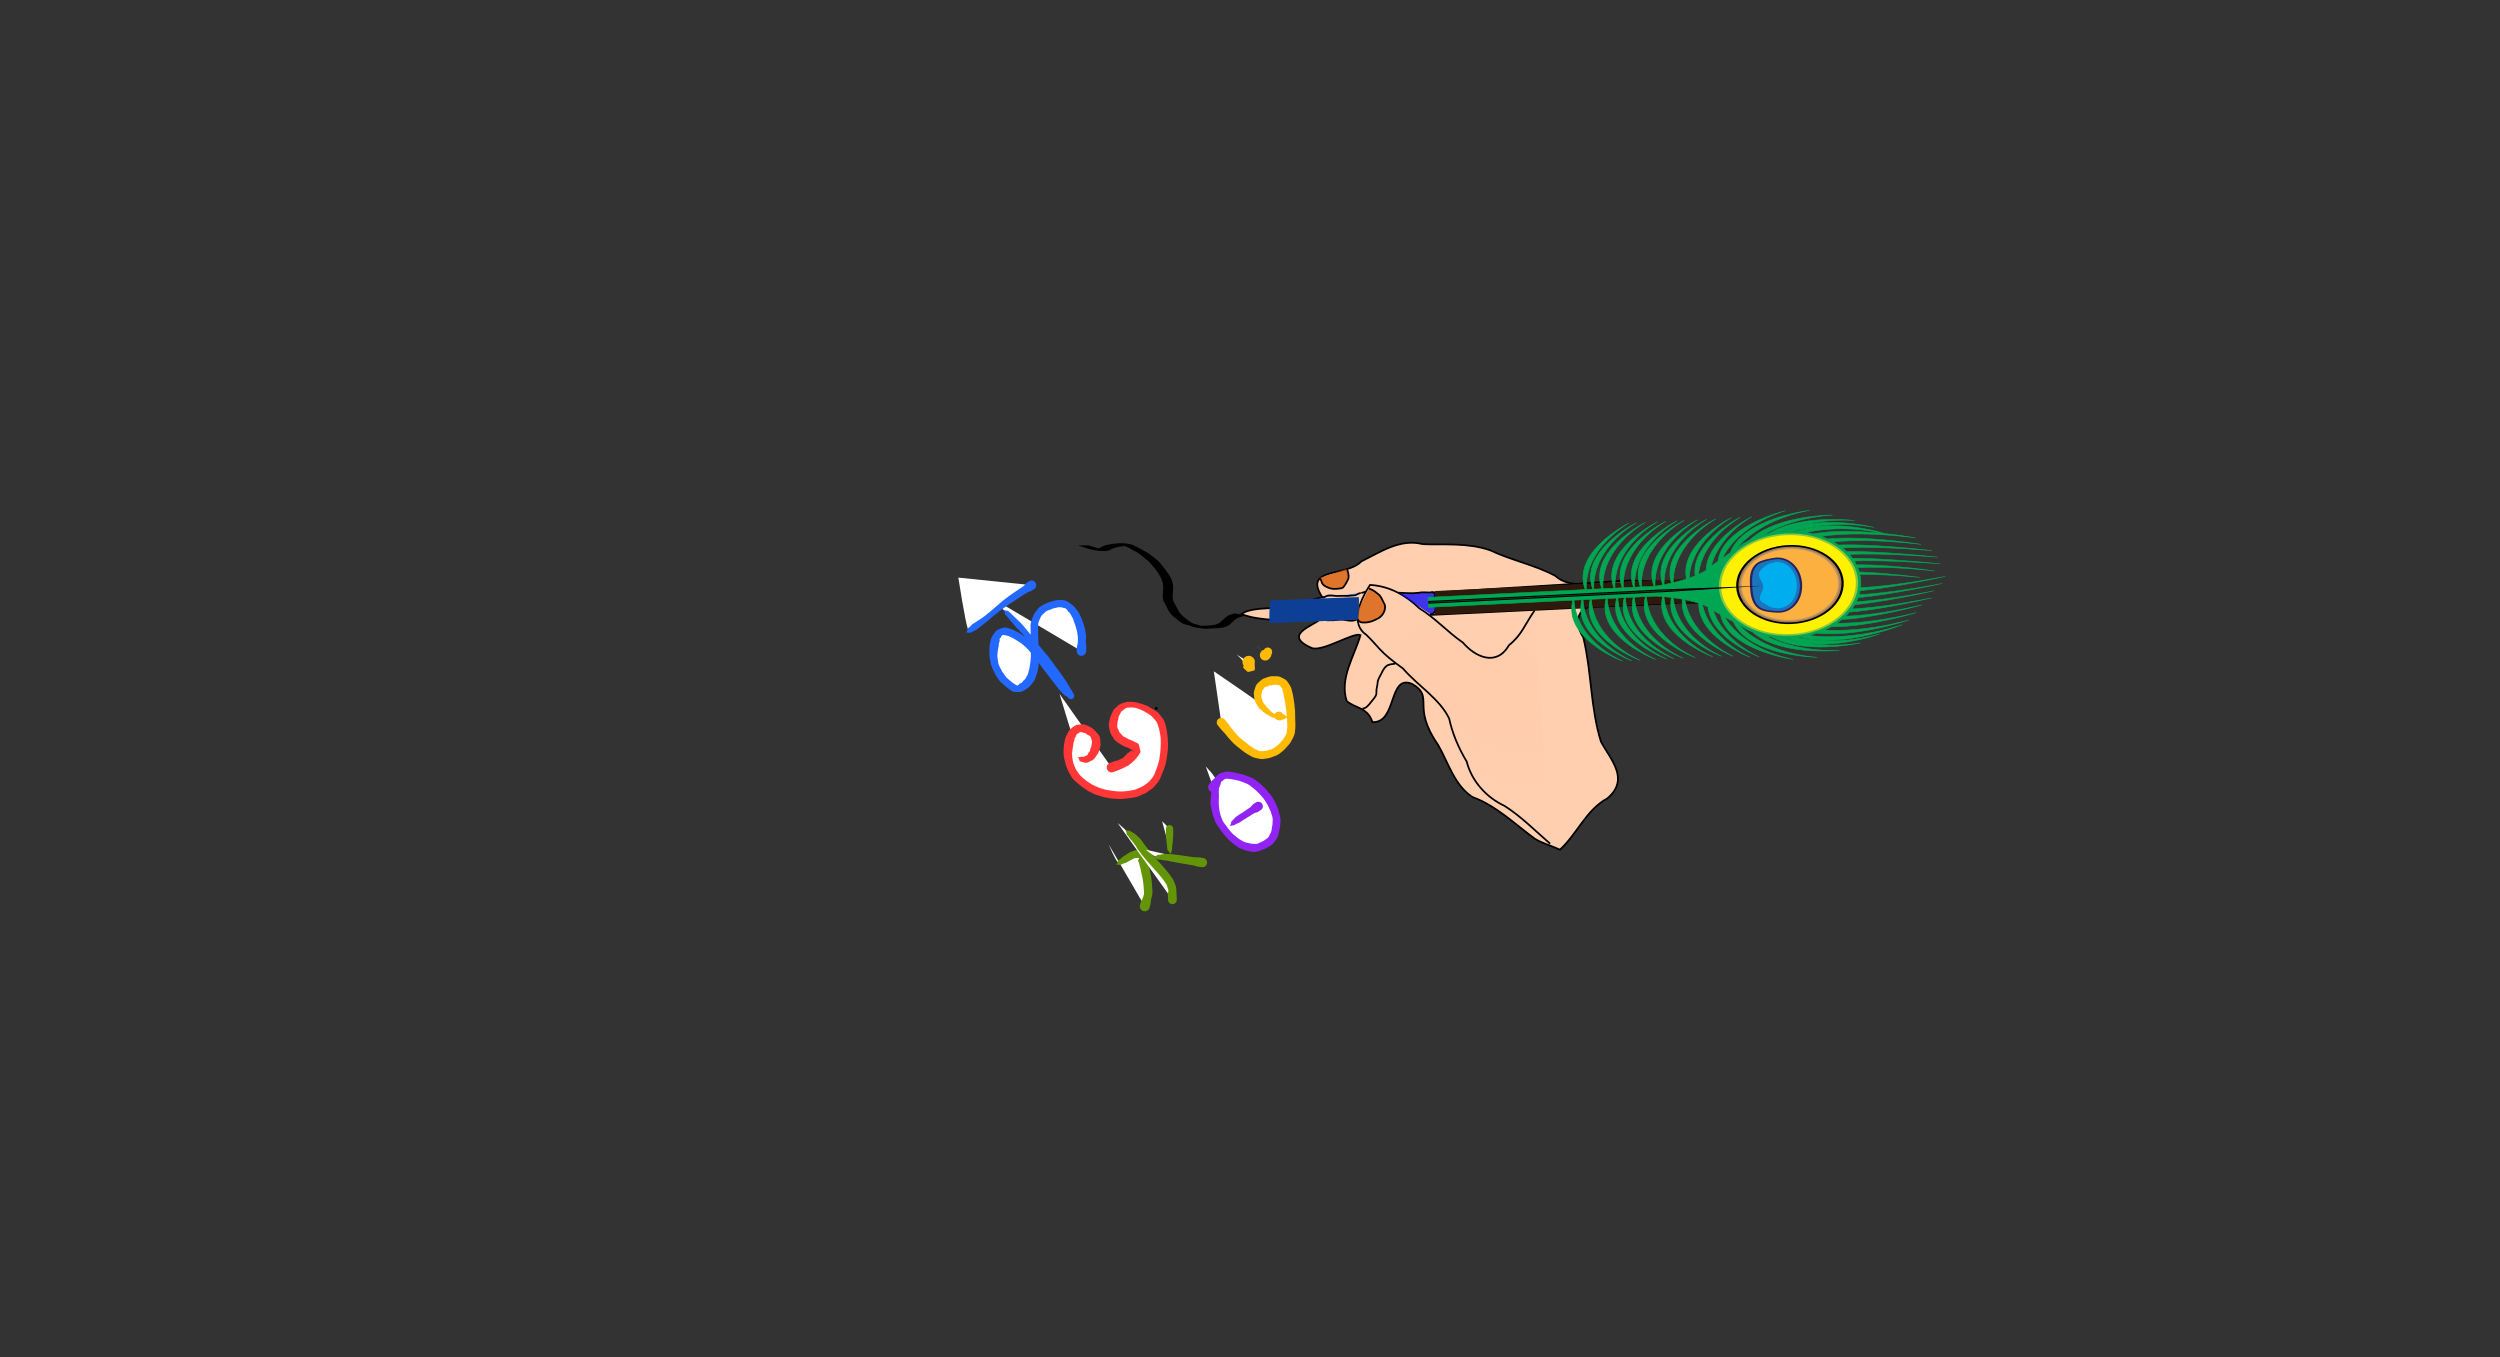 <?xml version="1.0" encoding="utf-8"?>
<!-- Generator: SketchAPI 2021.4.25.11 <https://api.sketch.io/> -->
<svg version="1.1" xmlns="http://www.w3.org/2000/svg" xmlns:xlink="http://www.w3.org/1999/xlink" xmlns:sketchjs="https://sketch.io/dtd/" sketchjs:metadata="eyJuYW1lIjoiRHJhd2luZyIsInN1cmZhY2UiOnsibWV0aG9kIjoiZmlsbCIsImJsZW5kIjoibm9ybWFsIiwiZW5hYmxlZCI6dHJ1ZSwib3BhY2l0eSI6MSwidHlwZSI6InBhdHRlcm4iLCJwYXR0ZXJuIjp7InR5cGUiOiJwYXR0ZXJuIiwicmVmbGVjdCI6Im5vLXJlZmxlY3QiLCJyZXBlYXQiOiJyZXBlYXQiLCJzbW9vdGhpbmciOmZhbHNlLCJzcmMiOiJ0cmFuc3BhcmVudExpZ2h0Iiwic3giOjEsInN5IjoxLCJ4MCI6MC41LCJ4MSI6MSwieTAiOjAuNSwieTEiOjF9fSwiY2xpcFBhdGgiOnsiZW5hYmxlZCI6dHJ1ZSwic3R5bGUiOnsic3Ryb2tlU3R5bGUiOiJibGFjayIsImxpbmVXaWR0aCI6MX19LCJkZXNjcmlwdGlvbiI6Ik1hZGUgd2l0aCBTa2V0Y2hwYWQiLCJtZXRhZGF0YSI6e30sImV4cG9ydERQSSI6NzIsImV4cG9ydEZvcm1hdCI6InN2ZyIsImV4cG9ydFF1YWxpdHkiOjAuOTUsInVuaXRzIjoicHgiLCJ3aWR0aCI6MTY4MCwiaGVpZ2h0Ijo5MTIsInBhZ2VzIjpbeyJ3aWR0aCI6MTY4MCwiaGVpZ2h0Ijo5MTJ9XSwidXVpZCI6ImU2Y2JmZTBlLTNkOWEtNGU1NS05OGE4LTY3MjRlMDY3ZWEwOCJ9" width="1680" height="912" viewBox="0 0 1680 912" sketchjs:version="2021.4.25.11">
<rect x="0" y="0" width="1680" height="912" fill="#333333" stroke="none"/>
<defs>
	<radialGradient cx="328.35" cy="329.9" r="88.096" id="a" gradientUnits="userSpaceOnUse" gradientTransform="matrix(1.71,0,0,1.003,-66.27,46.738)" fx="328.35" fy="329.9">
		<stop offset="0" style="stop-color:#fca;"/>
		<stop offset="1" style="stop-color:rgba(255, 204, 170, 0);stop-opacity:0;"/>
	</radialGradient>
</defs>
<g sketchjs:tool="clipart" style="mix-blend-mode: source-over;" transform="matrix(0.531,0.419,-0.413,0.524,900.354,143.48)">
	<g transform="matrix(1,0,0,1,-93.42,-97.466)" sketchjs:uid="1">
		<path d="M656.45 463.1c3.7-23.47-4.13-47.7 5.48-70.3 5.7-29.64-22.03-32.52-40.02-40.7-28.87-19.97-50.28-49.57-77.78-71.33-20.31-7.34-25.36-25.55-1.12-39.17 14.7-15.1 31.09-25.1 44.93-40.87 17.91-13.82 37.33-27.94 51.46-46.69 12.69-17.8 37.45-23.38 44.77-45.72-2.23-24.844-31.14 3.43-39.36 12.94-14.76 17.15-32.55 30.19-50.42 43.22-16.52 22.51-41.9 34.07-61.14 53.52-15.62 11.79-27.86 32.99-49.06 31.56-22.45 4.07-43.52 15.08-66.11 20.31-22.53 7.77-39.89 25.1-56.69 37.33-21.01 9.38-28.07 32.38-37.21 51.92-2.24 22.22-42.13 40.63-8.89 52.52 7.58-4.34-8.13 6-6.34 12.58-9.86 19.12-40.93 34.97-46.04 51.12 11.61-2.35 31.95-16.71 46.1-28.93 7.06-7.3.79-16.66 14.19-18.05 17.4-5.68-24.85 41.16 15.86 30.08 10.93-4.25 22.46-38.66 29.74-40.64 8.3 20.94 10.26 47.96 29.98 60.9 12.17.07 19.72-8.12 32.92.54 19.99-14.58-17.57-48.14 7.43-54.93 26.06-3.97 12.33 18.05 57.75 31.97 19.05 7.7 37.47 21.72 58.86 19.82 23.97-8.02 49.86-5.05 74.71-5.96 8.9-1.23 17.28-4.95 26-7.04z" sketchjs:uid="2" style="fill: #ffcfaf; stroke: #000; fill-rule: evenodd; stroke-width: 1.777;"/>
		<path d="M415.54 474.73c2.84-2.21 2.7-6.56 2.7-11.63 0-4.33.54-7.4-2.02-10.17-1.92-2.07-2.91-5.4-4.71-8-2.13-3.06-1.95-6.21-2.7-9.44-.82-3.55-1.38-6.38-.67-9.45.62-2.66 3.54-5.27 4.71-6.54.36-.38.45-.97.67-1.45" sketchjs:uid="3" style="fill: none; stroke: #000; stroke-width: 1.777;"/>
		<path d="M645.01 464.55c-19.3-.91-39.39-3.49-58.88-1.45-19.16 4.67-40.94.86-56.72-11.49-15-5.7-28.86-13.61-40.11-23.05-19.56-9.71-43.87-6.28-66.93-10.75-28.73 1.52-32.91-2.23-49.18-3.75-18.2 1.54-26-20.48-27.76-41.78 15.77-11.21 34.37-14.21 52.9-12.27 18.1-2.25 36.94 1.18 54.9-.09 17.99 3.67 41.38-1.25 37.68-26.88 3.74-15.63-.43-26.13-1.35-42.87" sketchjs:uid="4" style="fill: url(#a); stroke: #000; fill-rule: evenodd; stroke-width: 1.777;"/>
		<path d="M317.3 410.78c.66-3.52 3.64-5.72 6.39-7.31 2.76-1.56 5.04-3.89 7.53-5.87 2.17-1.44 4.23-3.1 5.95-5.12 1.67-1.31 3.47-2.74 4.12-4.97.45-1 .91-2.02 1.58-2.88" sketchjs:uid="5" style="fill: #6798e8; stroke: #000; fill-rule: evenodd; stroke-width: 1.777;"/>
		<path d="M372.48 360.65c5.36-4.11 10.6-7.23 15.46-12.23 2.6-3.23 5.58-4.89 8.86-7.5 1.11-1.79 3.87-3.77 5.5-1.58 1.23 1.91.77 4.76 2.64 6.26 2.2 1.94 5.44 2.57 6.82 5.5 1.2 2.16.95 5.77-1.6 6.64" sketchjs:uid="6" style="fill: #00f; stroke: #000; fill-rule: evenodd; fill-opacity: 0.75; stroke-width: 1.777;"/>
		<path d="M356.33 407.88c-1.98 4.5-6.54 6.36-10.36 8.55-3.8 2.4-6.45 6.41-10.2 8.9-2.29 2.26-5.31 3.62-8.43 3.56-3.1.19-6.39-.49-9.32.92-1.81 1.32-2.41 3.72-3.42 5.68" sketchjs:uid="7" style="fill: #c12d2d; stroke: #000; fill-rule: evenodd; stroke-width: 1.777;"/>
		<path d="M410.83 358.47l185.06-163.49" sketchjs:uid="8" style="fill: #0f0; stroke: #000; fill-rule: evenodd; fill-opacity: 0.75; stroke-width: 1.777;"/>
		<path d="M398.72 339.58l150.74-136.61" sketchjs:uid="9" style="fill: #ffb380; stroke: #000; fill-rule: evenodd; fill-opacity: 0.75; stroke-width: 1.777;"/>
		<path d="M346.91 375.91c3.85-1.87 8.18-1.46 12.29-1.4 3.58.64 6.58 3.03 9.98 4.24 4.5 3.69 5.44 11.17 2.52 16.28-2.11 5.09-5.57 9.68-10.18 12.34-3.31 1.32-7.3-.8-8.58-4.29-.48-.8-.91-1.63-1.32-2.47M317.3 374.45c.92-.92 2.04 1.13 2.99 1.46 2.11 1.57 4.31 3.57 4.71 6.47.68 2.92 1.15 5.94.93 8.95-.9 2.23-2.97 3.46-4.49 5.14-2.14 2.06-4.73 3.58-7.55 4.21-2.37.65-5.04 1.14-7.34-.03-1.29-1.04-2.78-2.27-4.49-1.7-.31.06-.61.13-.91.21" sketchjs:uid="10" style="fill: #d45500; stroke: #000; fill-rule: evenodd; fill-opacity: 0.75; stroke-width: 1.777;"/>
		<path d="M265.93 474.52c.07 1.06-.59 1.74-1.02 2.6-.72 1.05-1.4 2.14-2.11 3.21-.67 1.09-.92 2.38-1.3 3.6-.15 1.34-.4 2.65-.59 3.98-.16 1.24-.43 2.45-.65 3.67-.37 1.46-1.16 2.73-1.84 4.03-.72 1.32-1.77 2.34-2.77 3.4-.84.81-1.64 1.66-2.46 2.49-.96.85-1.94 1.67-2.93 2.48-1.08 1.1-2.26 2.07-3.43 3.06-3.31 3.5-6.47 4.75-11.12 7.62-.88.56-1.84.95-2.78 1.38-1.18.4-2.38.73-3.57 1.06-1.3.64-2.64 1.17-3.97 1.73-1.44.88-3.02.91-4.62 1.09-2.85.07-5.7.04-8.55.03-2.4.06-4.69-.48-6.99-1.09-1.4-.51-2.72-1.22-4.06-1.86-2.48-1.22-5.03-2.22-7.48-3.49-2.51-1.82-4.24-4.32-5.86-7.01-1.16-2.13-2.8-3.81-4.4-5.53-1.06-1.09-2.34-1.89-3.55-2.77-1.93-1.17-4.04-1.9-6.09-2.77-3.21-1.18-6.51-1.99-9.84-2.65-2.35-.6-4.74-.86-7.13-1.05-2.64-.12-5.28-.12-7.91-.13-4.51-.07-8.95.92-13.38 1.71-2.97.5-5.83 1.36-8.67 2.37.91 1.05 11.08-8.17 3.53-1.33-2.41 2.25-4.61 4.7-6.65 7.33-1.02 1.25-1.66 2.75-2.36 4.22-.49 1.35-1.34 2.45-2.14 3.59-.88 1.07-2.01 1.84-3.07 2.68-4.38 3.22-8.62 5.61-13.41 7.52-1.51.49-2.997 1.1-4.479 1.66-1.171.53-2.369.96-3.551 1.45-.038.08-1.258.42-1.31.44l7.85-6.56c.42-.16.86-.3 1.27-.49 1.18-.48 2.38-.94 3.55-1.46 1.48-.52 2.97-1.02 4.43-1.61 3.71-1.64 11.67-5.78-3.58 2.95 1.03-.83 2.12-1.58 3.15-2.4.81-1.08 1.73-2.03 2.27-3.32.69-1.57 1.33-3.18 2.36-4.53 2.06-2.67 4.28-5.15 6.66-7.5 3.9-3.88 8.15-7.1 13.25-9.2 2.8-.79 5.61-1.51 8.48-1.95 4.52-.78 9.06-1.76 13.66-1.73 2.67 0 5.35-.04 8.02.12 2.4.25 4.78.6 7.13 1.19 3.34.79 6.65 1.69 9.89 2.84 2.19.83 4.45 1.53 6.42 2.87 1.26.88 2.55 1.71 3.58 2.91 1.65 1.79 3.21 3.66 4.46 5.82 1.52 2.56 3.1 4.98 5.61 6.55 2.47 1.24 5 2.31 7.54 3.38 1.33.59 2.65 1.21 4 1.74 2.19.52 4.37 1 6.64.95 2.88-.01 5.76.03 8.64-.23 1.54-.31 3.07-.51 4.45-1.4 1.36-.52 2.71-1.08 4.07-1.61 1.19-.37 2.4-.65 3.55-1.18.91-.46 1.83-.93 2.73-1.43-14.17 8.92-8.66 6.21-5.87 3.07 1.15-1 2.33-1.95 3.46-2.98.93-.86 1.79-1.82 2.87-2.49.82-.84 1.69-1.64 2.5-2.51.98-1.01 2.07-1.92 2.88-3.1.65-1.24 1.4-2.43 1.95-3.72.25-1.22.6-2.39.66-3.65.24-1.34.57-2.62.61-3.99.36-1.32.57-2.68 1.14-3.93.66-1.1 1.24-2.25 2.11-3.19.41-.63.87-1.38 1.15-2.01l8.97-4.94z" sketchjs:uid="11"/>
		<path d="M345.56 375.18c.9 0 .9 0 0 0z" sketchjs:uid="12" style="fill: #f60; stroke: #000; fill-rule: evenodd; fill-opacity: 0.75; stroke-width: 1.777;"/>
		<path d="M343.54 384.63c-.46-.08 1.58-2.56 2.69-4.36" sketchjs:uid="13" style="fill: none; stroke: #000; stroke-width: 1.777;"/>
		<path d="M613.834 147.906l14.485 18.89-213.905 188.607-14.485-18.89z" sketchjs:uid="14" style="fill: #2d1a0d;"/>
		<rect x="-33.776" y="521.39" rx="0.753" ry="33.583" width="89.445" height="22.729" transform="matrix(0.756,-0.655,0.58,0.815,0,0)" sketchjs:uid="15" style="fill: #0e3f96;"/>
	</g>
</g>
<path sketchjs:tool="pencil" style="fill: none; stroke: #000000; mix-blend-mode: darken; stroke-dasharray: none; stroke-dashoffset: 0; stroke-linecap: round; stroke-linejoin: miter; stroke-miterlimit: 4; stroke-opacity: 1; stroke-width: 2;" d="M0 0 L0.01 0.01 " transform="matrix(1,0,0,1,777,476)"/>
<g sketchjs:tool="pen" style="mix-blend-mode: darken;" transform="matrix(1,0,0,1,662.011,399.132)">
	<g sketchjs:uid="1">
		<g sketchjs:uid="2" style="paint-order: stroke fill markers;">
			<path d="Q 12.979 10.87 14.399 12.654Q 15.983 13.827 18.565 16.934Q 19.827 18.231 22.346 20.908Q 23.992 22.638 27.228 26.252Q 29.03 28.225 32.403 32.479Q 33.995 34.394 37.187 38.314Q 38.5 39.914 41.076 43.234Q 42.535 45.08 45.307 48.972Q 46.494 50.581 48.739 53.966Q 49.771 55.468 51.767 58.585Q 52.807 60.173 54.696 63.537L 57.625 68.489Q 57.124 67.642 55.655 66.252Q 54.788 65.266 52.942 63.344Q 51.935 62.265 50.16 59.842Q 49.188 58.618 47.187 56.156Q 46.18 54.906 44.192 52.324Q 43.191 51.043 41.155 48.447Q 40.147 47.16 38.251 44.433Q 37.194 42.973 34.734 40.255Q 33.624 38.936 31.432 36.207Q 30.27 34.783 27.385 32.38Q 26.131 31.194 23.125 29.349Q 21.624 28.281 18.242 26.641Q 16.754 25.816 13.326 25.088Q 12.011 24.672 9.469 26.701Q 8.27 27.202 7.312 29.996Q 6.535 31.182 6.182 34.143Q 5.652 36.085 5.591 40.216Q 5.402 42.152 6.213 46.078Q 6.413 47.961 8.31 51.42Q 8.946 53.043 11.036 55.944Q 12.054 57.632 15.259 60.167Q 16.504 61.412 19.56 63.324Q 20.578 64.071 23.377 63.042Q 24.88 62.931 27.277 60.665Q 28.557 59.885 30.177 57.167Q 31.142 56.003 31.95 52.941Q 32.552 51.507 32.937 48.331Q 33.306 46.61 33.459 43.026Q 33.625 41.343 33.366 37.902Q 33.329 35.902 33.202 31.843Q 33.153 30.019 33.101 26.314Q 33.069 24.577 33.045 21.049Q 33.024 19.124 34.721 15.46Q 35.202 13.857 37.664 11.33Q 38.75 9.806 42.529 8.416Q 44.137 7.453 47.948 6.71Q 49.491 6.225 52.847 6.802Q 54.596 6.835 57.283 9.705Q 58.623 10.582 60.31 13.5Q 61.296 14.736 62.334 17.842Q 63.013 19.297 63.923 22.441Q 64.449 23.966 64.894 27.233Q 65.243 28.955 64.958 32.556Q 64.97 33.523 64.834 35.483L 64.71 38.41" sketchjs:uid="3" style="fill: #ffffff;"/>
		</g>
		<g sketchjs:uid="4" style="paint-order: stroke fill markers;">
			<path d="M 11.99 10.87Q 12.979 10.87 13.462 13.92L 15.337 11.388Q 12.979 10.87 11.99 10.87L 11.99 10.87M 13.462 13.92Q 15.046 15.093 17.228 18.234L 19.901 15.633Q 16.921 12.56 15.337 11.388L 13.462 13.92M 17.228 18.234Q 18.491 19.531 20.799 22.379L 23.892 19.436Q 21.163 16.93 19.901 15.633L 17.228 18.234M 20.799 22.379Q 22.446 24.11 25.808 27.549L 28.647 24.955Q 25.539 21.167 23.892 19.436L 20.799 22.379M 25.808 27.549Q 27.61 29.522 31.157 33.514L 33.649 31.444Q 30.45 26.928 28.647 24.955L 25.808 27.549M 31.157 33.514Q 32.749 35.429 35.981 39.303L 38.394 37.325Q 35.241 33.359 33.649 31.444L 31.157 33.514M 35.981 39.303Q 37.293 40.903 39.669 44.346L 42.482 42.123Q 39.706 38.925 38.394 37.325L 35.981 39.303M 39.669 44.346Q 41.128 46.192 43.901 50.009L 46.714 47.935Q 43.941 43.968 42.482 42.123L 39.669 44.346M 43.901 50.009Q 45.088 51.619 47.135 55.068L 50.343 52.864Q 47.901 49.544 46.714 47.935L 43.901 50.009M 47.135 55.068Q 48.168 56.57 49.948 59.777L 53.585 57.394Q 51.375 54.366 50.343 52.864L 47.135 55.068M 49.948 59.777Q 50.989 61.365 52.753 64.687L 56.639 62.388Q 54.626 58.981 53.585 57.394L 49.948 59.777L 59.883 68.489C 59.883 67.242 58.872 66.232 57.625 66.232C 56.378 66.232 55.367 67.242 55.367 68.489C 55.367 69.736 56.378 70.747 57.625 70.747C 58.872 70.747 59.883 69.736 59.883 68.489M 52.753 64.687L 55.682 69.639L 59.568 67.34L 56.639 62.388L 52.753 64.687M 59.568 67.34Q 59.067 66.493 57.823 64.343L 53.487 68.16Q 55.181 68.792 55.682 69.639L 59.568 67.34M 57.823 64.343Q 56.955 63.358 55.168 61.266L 50.715 65.421Q 52.62 67.175 53.487 68.16L 57.823 64.343M 55.168 61.266Q 54.161 60.187 52.534 57.956L 47.786 61.728Q 49.709 64.342 50.715 65.421L 55.168 61.266M 52.534 57.956Q 51.562 56.733 49.498 54.292L 44.876 58.02Q 46.814 60.504 47.786 61.728L 52.534 57.956M 49.498 54.292Q 48.491 53.042 46.481 50.534L 41.902 54.113Q 43.868 56.77 44.876 58.02L 49.498 54.292M 46.481 50.534Q 45.48 49.254 43.403 46.686L 38.906 50.208Q 40.902 52.833 41.902 54.113L 46.481 50.534M 43.403 46.686Q 42.395 45.398 40.536 42.779L 35.965 46.086Q 37.898 48.921 38.906 50.208L 43.403 46.686M 40.536 42.779Q 39.48 41.319 36.795 38.519L 32.672 41.99Q 34.909 44.626 35.965 46.086L 40.536 42.779M 36.795 38.519Q 35.685 37.201 33.502 34.519L 29.362 37.895Q 31.562 40.671 32.672 41.99L 36.795 38.519M 33.502 34.519Q 32.34 33.094 29.161 30.502L 25.609 34.258Q 28.201 36.471 29.362 37.895L 33.502 34.519M 29.161 30.502Q 27.907 29.317 24.636 27.225L 21.614 31.472Q 24.356 33.072 25.609 34.258L 29.161 30.502M 24.636 27.225Q 23.135 26.157 19.476 24.416L 17.009 28.866Q 20.113 30.404 21.614 31.472L 24.636 27.225M 19.476 24.416Q 17.988 23.591 14.109 22.611L 12.544 27.565Q 15.521 28.041 17.009 28.866L 19.476 24.416M 14.109 22.611Q 12.794 22.195 8.376 24.086L 10.562 29.315Q 11.228 27.149 12.544 27.565L 14.109 22.611M 8.376 24.086Q 7.177 24.588 4.784 28.341L 9.84 31.65Q 9.363 29.816 10.562 29.315L 8.376 24.086M 4.784 28.341Q 4.007 29.527 3.234 33.339L 9.129 34.946Q 9.063 32.837 9.84 31.65L 4.784 28.341M 3.234 33.339Q 2.705 35.282 2.908 39.955L 8.273 40.477Q 8.599 36.889 9.129 34.946L 3.234 33.339M 2.908 39.955Q 2.719 41.891 3.697 46.345L 8.729 45.811Q 8.085 42.413 8.273 40.477L 2.908 39.955M 3.697 46.345Q 3.897 48.228 6.013 52.322L 10.606 50.518Q 8.929 47.694 8.729 45.811L 3.697 46.345M 6.013 52.322Q 6.649 53.944 8.872 57.248L 13.2 54.639Q 11.243 52.141 10.606 50.518L 6.013 52.322M 8.872 57.248Q 9.89 58.936 13.55 61.876L 16.968 58.459Q 14.218 56.327 13.2 54.639L 8.872 57.248M 13.55 61.876Q 14.795 63.121 18.088 65.328L 21.031 61.32Q 18.213 59.704 16.968 58.459L 13.55 61.876M 18.088 65.328Q 19.107 66.076 23.587 65.877L 23.168 60.206Q 22.049 62.067 21.031 61.32L 18.088 65.328M 23.587 65.877Q 25.089 65.766 28.783 63.138L 25.77 58.193Q 24.67 60.095 23.168 60.206L 23.587 65.877M 28.783 63.138Q 30.064 62.357 32.432 59.037L 27.921 55.297Q 27.051 57.413 25.77 58.193L 28.783 63.138M 32.432 59.037Q 33.397 57.873 34.663 54.08L 29.237 51.803Q 28.886 54.133 27.921 55.297L 32.432 59.037M 34.663 54.08Q 35.265 52.645 35.794 48.942L 30.081 47.719Q 29.84 50.368 29.237 51.803L 34.663 54.08M 35.794 48.942Q 36.162 47.222 36.226 43.298L 30.693 42.753Q 30.449 45.999 30.081 47.719L 35.794 48.942M 36.226 43.298Q 36.392 41.615 36.107 37.852L 30.625 37.952Q 30.859 41.07 30.693 42.753L 36.226 43.298M 36.107 37.852Q 36.07 35.852 35.724 31.775L 30.681 31.911Q 30.589 35.953 30.625 37.952L 36.107 37.852M 35.724 31.775Q 35.674 29.951 35.607 26.268L 30.595 26.36Q 30.632 30.087 30.681 31.911L 35.724 31.775M 35.607 26.268Q 35.575 24.531 35.598 21.022L 30.492 21.077Q 30.563 24.623 30.595 26.36L 35.607 26.268M 35.598 21.022Q 35.577 19.097 37.078 16.167L 32.365 14.753Q 30.472 19.151 30.492 21.077L 35.598 21.022M 37.078 16.167Q 37.559 14.564 39.755 12.819L 35.573 9.84Q 32.845 13.15 32.365 14.753L 37.078 16.167M 39.755 12.819Q 40.841 11.295 43.815 10.563L 41.243 6.269Q 36.659 8.316 35.573 9.84L 39.755 12.819M 43.815 10.563Q 45.424 9.6 48.688 9.06L 47.209 4.36Q 42.851 5.305 41.243 6.269L 43.815 10.563M 48.688 9.06Q 50.23 8.575 52.798 9.407L 52.896 4.198Q 48.751 3.875 47.209 4.36L 48.688 9.06M 52.798 9.407Q 54.547 9.44 55.858 11.883L 58.708 7.528Q 54.645 4.23 52.896 4.198L 52.798 9.407M 55.858 11.883Q 57.198 12.76 58.203 15.181L 62.417 11.819Q 60.048 8.405 58.708 7.528L 55.858 11.883M 58.203 15.181Q 59.189 16.417 59.831 19.009L 64.838 16.675Q 63.403 13.055 62.417 11.819L 58.203 15.181M 59.831 19.009Q 60.509 20.464 61.29 23.35L 66.555 21.531Q 65.516 18.13 64.838 16.675L 59.831 19.009M 61.29 23.35Q 61.817 24.875 62.157 27.788L 67.632 26.678Q 67.082 23.057 66.555 21.531L 61.29 23.35M 62.157 27.788Q 62.506 29.51 62.251 32.588L 67.665 32.523Q 67.981 28.4 67.632 26.678L 62.157 27.788M 62.251 32.588Q 62.262 33.555 61.677 35.349L 67.991 35.617Q 67.677 33.49 67.665 32.523L 62.251 32.588L 67.87 38.41C 67.87 36.665 66.455 35.25 64.71 35.25C 62.965 35.25 61.55 36.665 61.55 38.41C 61.55 40.155 62.965 41.57 64.71 41.57C 66.455 41.57 67.87 40.155 67.87 38.41M 61.677 35.349L 61.553 38.276L 67.867 38.544L 67.991 35.617L 61.677 35.349" sketchjs:uid="5" style="fill: #2469ff;"/>
		</g>
	</g>
</g>
<g sketchjs:tool="pen" style="mix-blend-mode: darken;" transform="matrix(1,0,0,1,643.997,388.157)">
	<g sketchjs:uid="1">
		<g sketchjs:uid="2" style="paint-order: stroke fill markers;">
			<path d="Q 5.825 36.84 7.172 35.601Q 8.388 34.907 10.692 33.229Q 12.77 31.829 16.879 28.829Q 18.832 27.44 22.518 24.251Q 24.089 22.976 27.282 20.391Q 28.704 19.239 31.627 16.947Q 32.986 15.871 35.926 13.929Q 37.445 12.862 40.583 10.777Q 42.028 9.8 45.01 7.888Q 45.714 7.428 47.135 6.479L 49.26 5.07" sketchjs:uid="3" style="fill: #ffffff;"/>
		</g>
		<g sketchjs:uid="4" style="paint-order: stroke fill markers;">
			<path d="M 5 36.84Q 5.825 36.84 8.004 37.061L 6.339 34.142Q 5.825 36.84 5 36.84L 5 36.84M 8.004 37.061Q 9.221 36.366 11.97 35.127L 9.414 31.332Q 7.556 33.448 6.339 34.142L 8.004 37.061M 11.97 35.127Q 14.048 33.727 18.002 30.408L 15.756 27.25Q 11.491 29.932 9.414 31.332L 11.97 35.127M 18.002 30.408Q 19.955 29.019 23.655 25.651L 21.382 22.851Q 17.709 25.861 15.756 27.25L 18.002 30.408M 23.655 25.651Q 25.226 24.376 28.518 21.917L 26.046 18.866Q 22.953 21.576 21.382 22.851L 23.655 25.651M 28.518 21.917Q 29.94 20.765 32.981 18.655L 30.274 15.239Q 27.468 17.714 26.046 18.866L 28.518 21.917M 32.981 18.655Q 34.34 17.579 37.286 15.865L 34.566 11.992Q 31.632 14.163 30.274 15.239L 32.981 18.655M 37.286 15.865Q 38.804 14.798 41.926 12.762L 39.24 8.793Q 36.085 10.926 34.566 11.992L 37.286 15.865M 41.926 12.762Q 43.371 11.785 46.368 9.969L 43.652 5.807Q 40.685 7.815 39.24 8.793L 41.926 12.762M 46.368 9.969Q 47.073 9.509 48.854 9.072L 45.416 3.886Q 44.356 5.347 43.652 5.807L 46.368 9.969L 52.371 5.07C 52.371 3.352 50.978 1.959 49.26 1.959C 47.542 1.959 46.149 3.352 46.149 5.07C 46.149 6.788 47.542 8.181 49.26 8.181C 50.978 8.181 52.371 6.788 52.371 5.07M 48.854 9.072L 50.979 7.663L 47.541 2.477L 45.416 3.886L 48.854 9.072" sketchjs:uid="5" style="fill: #2469ff;"/>
		</g>
	</g>
</g>
<g sketchjs:tool="pen" style="mix-blend-mode: darken;" transform="matrix(1,0,0,1,712.016,466.318)">
	<g sketchjs:uid="1">
		<g sketchjs:uid="2" style="paint-order: stroke fill markers;">
			<path d="Q 12.801 42.69 14.252 43.704Q 15.309 44.175 17.755 43.874Q 18.974 43.933 20.896 41.923Q 22.034 41.217 23.189 38.576Q 24.004 37.385 24.521 34.41Q 24.992 32.937 24.203 29.733Q 24.08 27.931 20.662 25.558Q 19.637 24.35 16.406 23.338Q 15.188 22.703 12.255 23.657Q 10.957 23.756 9.155 26.095Q 8.074 26.945 7.203 29.777Q 6.513 31.08 6.135 34.116Q 5.724 35.782 5.568 39.285Q 5.353 41.243 6.301 45.208Q 6.517 46.952 7.99 50.258Q 8.518 51.837 10.488 54.642Q 11.446 56.323 14.629 58.795Q 15.879 60.049 18.92 62.019Q 20.27 63.034 23.413 64.473Q 25.006 65.343 28.583 66.347Q 30.195 66.931 33.662 67.447Q 35.459 67.837 39.201 68.052Q 41.074 68.257 44.907 67.811Q 46.66 67.737 50.164 67.027Q 51.975 66.757 55.36 65.084Q 57.108 64.431 60.159 62.093Q 61.729 61.115 64.035 58.041Q 65.42 56.594 66.752 52.613Q 67.563 50.994 68.653 47.465Q 69.303 45.707 69.762 41.896Q 70.105 40.175 70.359 36.612Q 70.585 34.605 70.357 30.494Q 70.357 28.678 69.668 25.034Q 69.453 23.33 68.407 19.984Q 67.94 18.114 65.217 15.091Q 63.938 13.128 59.517 10.858Q 57.568 9.412 52.77 7.932Q 50.877 7.111 46.558 7.224Q 44.958 7.042 41.946 8.815Q 40.556 9.294 38.735 11.903Q 37.683 12.915 36.926 15.938Q 36.303 17.328 35.976 20.455Q 35.674 21.888 36.8 24.816Q 37.075 26.268 39.039 28.695Q 39.853 30.104 42.948 31.701Q 44.346 32.776 47.794 33.955Q 48.994 34.513 51.299 35.907Q 52.011 36.303 51.038 38.362Q 50.9 39.669 48.642 41.542Q 47.758 42.717 45.483 44.683Q 44.415 45.746 41.53 46.969Q 40.527 47.548 38.25 48.219L 34.97 49.47" sketchjs:uid="3" style="fill: #ffffff;"/>
		</g>
		<g sketchjs:uid="4" style="paint-order: stroke fill markers;">
			<path d="M 11.98 42.69Q 12.801 42.69 13.566 45.24L 14.938 42.167Q 12.801 42.69 11.98 42.69L 11.98 42.69M 13.566 45.24Q 14.623 45.712 17.636 46.315L 17.873 41.432Q 15.994 42.639 14.938 42.167L 13.566 45.24M 17.636 46.315Q 18.855 46.375 22.398 44.341L 19.395 39.505Q 19.092 41.491 17.873 41.432L 17.636 46.315M 22.398 44.341Q 23.535 43.635 25.667 40.273L 20.71 36.879Q 20.533 38.799 19.395 39.505L 22.398 44.341M 25.667 40.273Q 26.483 39.082 27.406 35.333L 21.636 33.488Q 21.526 35.688 20.71 36.879L 25.667 40.273M 27.406 35.333Q 27.877 33.859 27.173 29.531L 21.232 29.935Q 22.108 32.014 21.636 33.488L 27.406 35.333M 27.173 29.531Q 27.05 27.728 22.783 23.758L 18.54 27.358Q 21.11 28.133 21.232 29.935L 27.173 29.531M 22.783 23.758Q 21.759 22.551 17.706 20.846L 15.106 25.83Q 17.515 26.15 18.54 27.358L 22.783 23.758M 17.706 20.846Q 16.488 20.211 12.029 20.704L 12.481 26.609Q 13.888 25.195 15.106 25.83L 17.706 20.846M 12.029 20.704Q 10.731 20.804 7.242 23.663L 11.068 28.527Q 11.184 26.708 12.481 26.609L 12.029 20.704M 7.242 23.663Q 6.161 24.514 4.443 28.313L 9.964 31.24Q 9.988 29.377 11.068 28.527L 7.242 23.663M 4.443 28.313Q 3.752 29.616 3.145 33.38L 9.124 34.852Q 9.273 32.543 9.964 31.24L 4.443 28.313M 3.145 33.38Q 2.735 35.046 2.687 38.969L 8.449 39.601Q 8.714 36.518 9.124 34.852L 3.145 33.38M 2.687 38.969Q 2.472 40.927 3.688 45.531L 8.914 44.885Q 8.235 41.559 8.449 39.601L 2.687 38.969M 3.688 45.531Q 3.904 47.275 5.511 51.087L 10.469 49.429Q 9.13 46.629 8.914 44.885L 3.688 45.531M 5.511 51.087Q 6.039 52.666 8.176 55.96L 12.8 53.324Q 10.997 51.008 10.469 49.429L 5.511 51.087M 8.176 55.96Q 9.134 57.641 12.846 60.572L 16.411 57.017Q 13.758 55.006 12.8 53.324L 8.176 55.96M 12.846 60.572Q 14.097 61.826 17.395 64.048L 20.444 59.991Q 17.662 58.272 16.411 57.017L 12.846 60.572M 17.395 64.048Q 18.746 65.063 22.166 66.756L 24.66 62.19Q 21.795 61.006 20.444 59.991L 17.395 64.048M 22.166 66.756Q 23.759 67.626 27.711 68.753L 29.455 63.94Q 26.253 63.059 24.66 62.19L 22.166 66.756M 27.711 68.753Q 29.323 69.337 33.111 69.986L 34.212 64.908Q 31.067 64.525 29.455 63.94L 27.711 68.753M 33.111 69.986Q 34.908 70.376 38.925 70.579L 39.477 65.526Q 36.009 65.298 34.212 64.908L 33.111 69.986M 38.925 70.579Q 40.798 70.784 45.012 70.289L 44.802 65.334Q 41.35 65.73 39.477 65.526L 38.925 70.579M 45.012 70.289Q 46.764 70.215 50.537 69.527L 49.791 64.528Q 46.555 65.26 44.802 65.334L 45.012 70.289M 50.537 69.527Q 52.347 69.256 56.238 67.431L 54.483 62.737Q 51.602 64.257 49.791 64.528L 50.537 69.527M 56.238 67.431Q 57.985 66.778 61.466 64.19L 58.852 59.996Q 56.231 62.084 54.483 62.737L 56.238 67.431M 61.466 64.19Q 63.036 63.212 65.813 59.742L 62.257 56.34Q 60.422 59.018 58.852 59.996L 61.466 64.19M 65.813 59.742Q 67.198 58.295 68.86 53.668L 64.644 51.558Q 63.642 54.893 62.257 56.34L 65.813 59.742M 68.86 53.668Q 69.671 52.049 70.923 48.303L 66.383 46.627Q 65.455 49.938 64.644 51.558L 68.86 53.668M 70.923 48.303Q 71.572 46.545 72.132 42.368L 67.393 41.424Q 67.033 44.869 66.383 46.627L 70.923 48.303M 72.132 42.368Q 72.474 40.646 72.832 36.891L 67.885 36.332Q 67.735 39.703 67.393 41.424L 72.132 42.368M 72.832 36.891Q 73.059 34.885 72.721 30.493L 67.993 30.494Q 68.111 34.326 67.885 36.332L 72.832 36.891M 72.721 30.493Q 72.721 28.677 72.07 24.731L 67.267 25.337Q 67.992 28.678 67.993 30.494L 72.721 30.493M 72.07 24.731Q 71.855 23.027 70.847 19.374L 65.966 20.593Q 67.052 23.633 67.267 25.337L 72.07 24.731M 70.847 19.374Q 70.38 17.504 67.26 13.76L 63.175 16.423Q 65.499 18.723 65.966 20.593L 70.847 19.374M 67.26 13.76Q 65.98 11.797 60.785 9.15L 58.248 12.567Q 61.896 14.46 63.175 16.423L 67.26 13.76M 60.785 9.15Q 58.837 7.703 53.524 6.194L 52.016 9.67Q 56.3 11.12 58.248 12.567L 60.785 9.15M 53.524 6.194Q 51.631 5.373 46.783 5.246L 46.332 9.202Q 50.123 8.849 52.016 9.67L 53.524 6.194M 46.783 5.246Q 45.184 5.064 41.185 6.607L 42.708 11.022Q 44.733 9.02 46.332 9.202L 46.783 5.246M 41.185 6.607Q 39.795 7.086 36.916 10.012L 40.554 13.794Q 41.318 11.502 42.708 11.022L 41.185 6.607M 36.916 10.012Q 35.864 11.024 34.373 14.794L 39.48 17.083Q 39.502 14.806 40.554 13.794L 36.916 10.012M 34.373 14.794Q 33.75 16.184 33.178 19.867L 38.773 21.044Q 38.857 18.473 39.48 17.083L 34.373 14.794M 33.178 19.867Q 32.877 21.3 33.92 25.361L 39.68 24.272Q 38.471 22.477 38.773 21.044L 33.178 19.867M 33.92 25.361Q 34.195 26.813 36.472 30.177L 41.607 27.212Q 39.955 25.724 39.68 24.272L 33.92 25.361M 36.472 30.177Q 37.286 31.586 41.187 33.991L 44.709 29.411Q 42.42 28.622 41.607 27.212L 36.472 30.177M 41.187 33.991Q 42.585 35.066 46.63 36.456L 48.957 31.454Q 46.107 30.486 44.709 29.411L 41.187 33.991M 46.63 36.456Q 47.831 37.014 49.858 38.495L 52.74 33.319Q 50.157 32.013 48.957 31.454L 46.63 36.456M 49.858 38.495Q 50.57 38.891 47.653 38.002L 54.424 38.721Q 53.452 33.715 52.74 33.319L 49.858 38.495M 47.653 38.002Q 47.514 39.309 45.972 39.531L 51.313 43.554Q 54.285 40.028 54.424 38.721L 47.653 38.002M 45.972 39.531Q 45.087 40.705 43.221 42.408L 47.746 46.959Q 50.428 44.728 51.313 43.554L 45.972 39.531M 43.221 42.408Q 42.152 43.471 39.975 44.278L 43.084 49.659Q 46.677 48.021 47.746 46.959L 43.221 42.408M 39.975 44.278Q 38.972 44.858 37.085 45.164L 39.415 51.275Q 42.082 50.238 43.084 49.659L 39.975 44.278L 38.24 49.47C 38.24 47.664 36.776 46.2 34.97 46.2C 33.164 46.2 31.7 47.664 31.7 49.47C 31.7 51.276 33.164 52.74 34.97 52.74C 36.776 52.74 38.24 51.276 38.24 49.47M 37.085 45.164L 33.805 46.415L 36.135 52.525L 39.415 51.275L 37.085 45.164" sketchjs:uid="5" style="fill: #ff3737;"/>
		</g>
	</g>
</g>
<g sketchjs:tool="pen" style="mix-blend-mode: darken;" transform="matrix(1,0,0,1,815.691,451.118)">
	<g sketchjs:uid="1">
		<g sketchjs:uid="2" style="paint-order: stroke fill markers;">
			<path d="Q 45.611 30.88 40.491 29.897Q 38.795 29.46 36.034 27.017Q 34.633 26.111 32.365 23.536Q 31.219 22.448 30.049 19.344Q 29.332 18.046 29.574 14.875Q 29.422 13.442 30.909 10.717Q 31.322 9.431 33.986 8.018Q 35.055 7.081 38.019 6.51Q 39.547 5.938 42.956 6.277Q 44.349 6.211 46.694 8.252Q 47.885 8.88 48.839 11.724Q 49.601 12.958 50.019 15.957Q 50.433 17.441 50.877 20.545Q 51.169 22.111 51.514 25.33Q 51.75 27.098 51.893 30.721Q 52.013 32.433 52.097 35.917Q 52.162 37.566 51.749 40.905Q 51.628 42.626 49.639 45.688Q 48.916 47.328 46.309 49.979Q 45.278 51.308 42.435 53.291Q 41.095 54.437 37.545 55.444Q 36.038 56.107 32.631 56.305Q 31.122 56.569 28.082 55.372Q 26.585 55.065 23.995 53.193Q 22.61 52.455 20.128 50.42Q 18.823 49.485 16.333 47.376Q 15.072 46.364 12.891 43.888Q 11.753 42.735 9.739 40.123Q 8.949 39.179 7.369 37.241L 5 34.36" sketchjs:uid="3" style="fill: #ffffff;"/>
		</g>
		<g sketchjs:uid="4" style="paint-order: stroke fill markers;">
			<path d="M 44.31 30.88Q 45.611 30.88 40.834 28.563L 40.148 31.23Q 45.611 30.88 44.31 30.88L 44.31 30.88M 40.834 28.563Q 39.138 28.127 37.06 25.43L 35.009 28.603Q 38.452 30.794 40.148 31.23L 40.834 28.563M 37.06 25.43Q 35.658 24.524 33.906 21.912L 30.824 25.16Q 33.607 27.697 35.009 28.603L 37.06 25.43M 33.906 21.912Q 32.759 20.824 32.235 18.136L 27.863 20.552Q 29.678 24.072 30.824 25.16L 33.906 21.912M 32.235 18.136Q 31.518 16.838 32.269 14.588L 26.88 15.161Q 27.146 19.254 27.863 20.552L 32.235 18.136M 32.269 14.588Q 32.117 13.156 33.632 11.591L 28.186 9.843Q 26.727 13.728 26.88 15.161L 32.269 14.588M 33.632 11.591Q 34.045 10.305 35.967 10.277L 32.005 5.76Q 28.599 8.557 28.186 9.843L 33.632 11.591M 35.967 10.277Q 37.035 9.34 39.086 9.36L 36.953 3.659Q 33.074 4.823 32.005 5.76L 35.967 10.277M 39.086 9.36Q 40.613 8.788 43.093 9.206L 42.818 3.348Q 38.48 3.088 36.953 3.659L 39.086 9.36M 43.093 9.206Q 44.487 9.141 45.285 10.92L 48.104 5.583Q 44.211 3.282 42.818 3.348L 43.093 9.206M 45.285 10.92Q 46.476 11.549 46.202 13.352L 51.475 10.096Q 49.294 6.212 48.104 5.583L 45.285 10.92M 46.202 13.352Q 46.964 14.586 47.053 16.784L 52.985 15.13Q 52.237 11.33 51.475 10.096L 46.202 13.352M 47.053 16.784Q 47.467 18.268 47.917 21.098L 53.836 19.992Q 53.399 16.613 52.985 15.13L 47.053 16.784M 47.917 21.098Q 48.21 22.664 48.602 25.718L 54.426 24.942Q 54.129 21.558 53.836 19.992L 47.917 21.098M 48.602 25.718Q 48.838 27.486 49.126 30.916L 54.66 30.527Q 54.662 26.71 54.426 24.942L 48.602 25.718M 49.126 30.916Q 49.246 32.628 49.377 36.024L 54.817 35.81Q 54.78 32.239 54.66 30.527L 49.126 30.916M 49.377 36.024Q 49.442 37.673 49.022 40.715L 54.476 41.096Q 54.882 37.459 54.817 35.81L 49.377 36.024M 49.022 40.715Q 48.901 42.435 47.176 44.602L 52.103 46.775Q 54.355 42.817 54.476 41.096L 49.022 40.715M 47.176 44.602Q 46.452 46.242 44.235 48.368L 48.384 51.589Q 51.38 48.415 52.103 46.775L 47.176 44.602M 44.235 48.368Q 43.203 49.697 40.708 51.271L 44.162 55.311Q 47.352 52.918 48.384 51.589L 44.235 48.368M 40.708 51.271Q 39.368 52.417 36.487 53.042L 38.603 57.846Q 42.822 56.457 44.162 55.311L 40.708 51.271M 36.487 53.042Q 34.981 53.705 32.169 53.665L 33.094 58.944Q 37.096 58.509 38.603 57.846L 36.487 53.042M 32.169 53.665Q 30.659 53.93 28.641 52.645L 27.523 58.099Q 31.584 59.209 33.094 58.944L 32.169 53.665M 28.641 52.645Q 27.144 52.338 25.335 50.681L 22.656 55.706Q 26.026 57.792 27.523 58.099L 28.641 52.645M 25.335 50.681Q 23.949 49.942 21.793 48.099L 18.463 52.742Q 21.27 54.967 22.656 55.706L 25.335 50.681M 21.793 48.099Q 20.488 47.163 18.11 45.16L 14.556 49.591Q 17.159 51.807 18.463 52.742L 21.793 48.099M 18.11 45.16Q 16.849 44.149 14.901 41.905L 10.882 45.872Q 13.294 48.58 14.556 49.591L 18.11 45.16M 14.901 41.905Q 13.763 40.752 11.895 38.318L 7.583 41.928Q 9.743 44.718 10.882 45.872L 14.901 41.905M 11.895 38.318Q 11.104 37.374 9.727 35.303L 5.012 39.18Q 6.793 40.984 7.583 41.928L 11.895 38.318L 8.052 34.36C 8.052 32.674 6.686 31.308 5 31.308C 3.314 31.308 1.948 32.674 1.948 34.36C 1.948 36.046 3.314 37.412 5 37.412C 6.686 37.412 8.052 36.046 8.052 34.36M 9.727 35.303L 7.357 32.421L 2.643 36.299L 5.012 39.18L 9.727 35.303" sketchjs:uid="5" style="fill: #ffba04;"/>
		</g>
	</g>
</g>
<g sketchjs:tool="pen" style="mix-blend-mode: darken;" transform="matrix(1,0,0,1,831.001,439.869)">
	<g sketchjs:uid="1">
		<g sketchjs:uid="2" style="paint-order: stroke fill markers;">
			<path d="Q 5.976 5.13 5.849 7.963Q 6.13 8.9 8.465 9.358Q 9.041 9.665 10.003 8.115Q 10.455 7.749 8.986 6.675Q 8.806 6.42 8.548 5.838L 8.11 5" sketchjs:uid="3" style="fill: #ffffff;"/>
		</g>
		<g sketchjs:uid="4" style="paint-order: stroke fill markers;">
			<path d="M 5 5.13Q 5.976 5.13 4.332 8.418L 7.366 7.509Q 5.976 5.13 5 5.13L 5 5.13M 4.332 8.418Q 4.613 9.355 7.289 11.565L 9.642 7.151Q 7.647 8.446 7.366 7.509L 4.332 8.418M 7.289 11.565Q 7.864 11.872 12.04 10.635L 7.966 5.595Q 10.217 7.457 9.642 7.151L 7.289 11.565M 12.04 10.635Q 12.492 10.269 12.021 4.533L 5.952 8.817Q 8.418 5.229 7.966 5.595L 12.04 10.635M 12.021 4.533Q 11.841 4.278 12.235 3.909L 4.861 7.766Q 5.772 8.562 5.952 8.817L 12.021 4.533L 12.271 5C 12.271 2.702 10.408 0.839 8.11 0.839C 5.812 0.839 3.949 2.702 3.949 5C 3.949 7.298 5.812 9.161 8.11 9.161C 10.408 9.161 12.271 7.298 12.271 5M 12.235 3.909L 11.797 3.071L 4.423 6.929L 4.861 7.766L 12.235 3.909" sketchjs:uid="5" style="fill: #ffba04;"/>
		</g>
	</g>
</g>
<g sketchjs:tool="pen" style="mix-blend-mode: darken;" transform="matrix(1,0,0,1,854.139,476.102)">
	<g sketchjs:uid="1">
		<g sketchjs:uid="2" style="paint-order: stroke fill markers;">
			<path d="Q 11.68 5.9 8.385 5.679Q 7.818 5.629 6.693 5.34L 5 5" sketchjs:uid="3" style="fill: #ffffff;"/>
		</g>
		<g sketchjs:uid="4" style="paint-order: stroke fill markers;">
			<path d="M 10.86 5.9Q 11.68 5.9 8.535 4.003L 8.236 7.356Q 11.68 5.9 10.86 5.9L 10.86 5.9M 8.535 4.003Q 7.967 3.952 7.247 2.576L 6.138 8.103Q 7.668 7.305 8.236 7.356L 8.535 4.003L 7.819 5C 7.819 3.443 6.557 2.181 5 2.181C 3.443 2.181 2.181 3.443 2.181 5C 2.181 6.557 3.443 7.819 5 7.819C 6.557 7.819 7.819 6.557 7.819 5M 7.247 2.576L 5.555 2.236L 4.445 7.764L 6.138 8.103L 7.247 2.576" sketchjs:uid="5" style="fill: #ffba04;"/>
		</g>
	</g>
</g>
<g sketchjs:tool="pen" style="mix-blend-mode: darken;" transform="matrix(1,0,0,1,843.998,433.077)">
	<g sketchjs:uid="1">
		<g sketchjs:uid="2" style="paint-order: stroke fill markers;">
			<path d="Q 5.724 6.93 7.123 7.482Q 7.541 7.59 7.532 6.24L 7.94 4.997Q 7.797 5.433 7.085 6.094L 6.23 7.19" sketchjs:uid="3" style="fill: #ffffff;"/>
		</g>
		<g sketchjs:uid="4" style="paint-order: stroke fill markers;">
			<path d="M 5 6.93Q 5.724 6.93 6.684 9.17L 7.562 5.794Q 5.724 6.93 5 6.93L 5 6.93M 6.684 9.17Q 7.102 9.279 10.326 7.159L 4.737 5.32Q 7.98 5.902 7.562 5.794L 6.684 9.17L 10.882 4.997C 10.882 3.372 9.565 2.055 7.94 2.055C 6.315 2.055 4.998 3.372 4.998 4.997C 4.998 6.622 6.315 7.939 7.94 7.939C 9.565 7.939 10.882 6.622 10.882 4.997M 10.326 7.159L 10.735 5.916L 5.146 4.078L 4.737 5.32L 10.326 7.159M 5.146 4.078Q 5.002 4.514 4.231 3.868L 9.939 8.319Q 10.592 6.352 10.735 5.916L 5.146 4.078L 9.849 7.19C 9.849 5.191 8.229 3.571 6.23 3.571C 4.231 3.571 2.611 5.191 2.611 7.19C 2.611 9.189 4.231 10.809 6.23 10.809C 8.229 10.809 9.849 9.189 9.849 7.19M 4.231 3.868L 3.376 4.964L 9.084 9.416L 9.939 8.319L 4.231 3.868" sketchjs:uid="5" style="fill: #ffba04;"/>
		</g>
	</g>
</g>
<g sketchjs:tool="pen" style="mix-blend-mode: darken;" transform="matrix(1,0,0,1,744.999,567.372)">
	<g sketchjs:uid="1">
		<g sketchjs:uid="2" style="paint-order: stroke fill markers;">
			<path d="Q 5.825 13.63 7.164 12.379Q 8.379 11.678 10.843 10.252Q 12.306 9.406 15.242 7.628Q 16.416 6.928 19.233 6.52Q 20.332 6.215 21.718 8.922Q 22.793 9.961 23.565 13.059Q 24.197 14.475 24.699 17.618Q 25.085 19.169 25.677 22.362Q 26.004 23.948 26.281 27.231Q 26.482 28.851 26.628 32.165Q 26.737 33.715 25.668 36.774Q 25.496 37.599 24.979 39.232L 24.29 41.69" sketchjs:uid="3" style="fill: #ffffff;"/>
		</g>
		<g sketchjs:uid="4" style="paint-order: stroke fill markers;">
			<path d="M 5 13.63Q 5.825 13.63 8.005 13.834L 6.324 10.925Q 5.825 13.63 5 13.63L 5 13.63M 8.005 13.834Q 9.219 13.132 11.988 12.232L 9.698 8.272Q 7.538 10.223 6.324 10.925L 8.005 13.834M 11.988 12.232Q 13.451 11.386 16.5 9.737L 13.984 5.519Q 11.161 7.426 9.698 8.272L 11.988 12.232M 16.5 9.737Q 17.674 9.037 19.972 9.179L 18.495 3.861Q 15.158 4.819 13.984 5.519L 16.5 9.737M 19.972 9.179Q 21.07 8.874 19.577 11.136L 23.858 6.707Q 19.594 3.556 18.495 3.861L 19.972 9.179M 19.577 11.136Q 20.652 12.175 20.789 14.298L 26.341 11.82Q 24.933 7.746 23.858 6.707L 19.577 11.136M 20.789 14.298Q 21.421 15.714 21.806 18.338L 27.593 16.898Q 26.973 13.235 26.341 11.82L 20.789 14.298M 21.806 18.338Q 22.192 19.889 22.82 22.951L 28.534 21.773Q 27.979 18.449 27.593 16.898L 21.806 18.338M 22.82 22.951Q 23.146 24.536 23.436 27.584L 29.125 26.878Q 28.861 23.359 28.534 21.773L 22.82 22.951M 23.436 27.584Q 23.637 29.204 23.806 32.364L 29.45 31.967Q 29.326 28.498 29.125 26.878L 23.436 27.584M 23.806 32.364Q 23.915 33.914 22.871 36.192L 28.465 37.357Q 29.559 33.517 29.45 31.967L 23.806 32.364M 22.871 36.192Q 22.699 37.016 21.776 38.334L 28.182 40.13Q 28.293 38.182 28.465 37.357L 22.871 36.192L 27.616 41.69C 27.616 39.853 26.127 38.364 24.29 38.364C 22.453 38.364 20.964 39.853 20.964 41.69C 20.964 43.527 22.453 45.016 24.29 45.016C 26.127 45.016 27.616 43.527 27.616 41.69M 21.776 38.334L 21.087 40.792L 27.493 42.588L 28.182 40.13L 21.776 38.334" sketchjs:uid="5" style="fill: #649508;"/>
		</g>
	</g>
</g>
<g sketchjs:tool="pen" style="mix-blend-mode: darken;" transform="matrix(1,0,0,1,751.001,552.998)">
	<g sketchjs:uid="1">
		<g sketchjs:uid="2" style="paint-order: stroke fill markers;">
			<path d="Q 5.873 5 7.147 6.543Q 8.166 7.276 10.021 9.035Q 11.114 9.983 13.055 12.2Q 14.115 13.305 15.718 16Q 16.627 17.299 18.638 19.815Q 19.619 21.097 21.785 23.561Q 22.835 24.81 25.011 27.31Q 26.08 28.553 28.362 30.98Q 29.465 32.188 31.561 34.767Q 32.619 36.019 34.499 38.771Q 35.445 40.06 36.458 43.201Q 37.023 44.479 36.664 47.43L 36.87 51.66" sketchjs:uid="3" style="fill: #ffffff;"/>
		</g>
		<g sketchjs:uid="4" style="paint-order: stroke fill markers;">
			<path d="M 5 5Q 5.873 5 6.184 7.883L 8.11 5.204Q 5.873 5 5 5L 5 5M 6.184 7.883Q 7.203 8.616 8.473 10.821L 11.569 7.25Q 9.129 5.937 8.11 5.204L 6.184 7.883M 8.473 10.821Q 9.566 11.768 11.139 14.037L 14.972 10.362Q 12.662 8.198 11.569 7.25L 8.473 10.821M 11.139 14.037Q 12.199 15.142 13.449 17.59L 17.987 14.411Q 16.032 11.467 14.972 10.362L 11.139 14.037M 13.449 17.59Q 14.358 18.888 16.412 21.519L 20.864 18.112Q 18.896 15.709 17.987 14.411L 13.449 17.59M 16.412 21.519Q 17.394 22.801 19.639 25.364L 23.932 21.758Q 21.845 19.394 20.864 18.112L 16.412 21.519M 19.639 25.364Q 20.689 26.614 22.894 29.131L 27.127 25.488Q 24.981 23.007 23.932 21.758L 19.639 25.364M 22.894 29.131Q 23.964 30.374 26.309 32.855L 30.416 29.105Q 28.197 26.732 27.127 25.488L 22.894 29.131M 26.309 32.855Q 27.412 34.063 29.44 36.559L 33.683 32.975Q 31.519 30.313 30.416 29.105L 26.309 32.855M 29.44 36.559Q 30.498 37.811 32.264 40.411L 36.735 37.131Q 34.74 34.227 33.683 32.975L 29.44 36.559M 32.264 40.411Q 33.21 41.7 33.901 44.332L 39.015 42.07Q 37.68 38.419 36.735 37.131L 32.264 40.411M 33.901 44.332Q 34.466 45.61 33.73 47.573L 39.598 47.288Q 39.58 43.348 39.015 42.07L 33.901 44.332L 39.807 51.66C 39.807 50.038 38.492 48.723 36.87 48.723C 35.248 48.723 33.933 50.038 33.933 51.66C 33.933 53.282 35.248 54.597 36.87 54.597C 38.492 54.597 39.807 53.282 39.807 51.66M 33.73 47.573L 33.936 51.803L 39.804 51.517L 39.598 47.288L 33.73 47.573" sketchjs:uid="5" style="fill: #649508;"/>
		</g>
	</g>
</g>
<g sketchjs:tool="pen" style="mix-blend-mode: darken;" transform="matrix(1,0,0,1,770,571.002)">
	<g sketchjs:uid="1">
		<g sketchjs:uid="2" style="paint-order: stroke fill markers;">
			<path d="Q 5.99 5 8 5Q 9.485 5 12.5 5Q 14.058 5 17.196 5.483Q 18.788 5.647 21.992 6.204Q 23.597 6.445 26.851 6.974Q 28.465 7.229 31.746 7.722Q 32.78 7.88 34.883 8.186L 38.02 8.65" sketchjs:uid="3" style="fill: #ffffff;"/>
		</g>
		<g sketchjs:uid="4" style="paint-order: stroke fill markers;">
			<path d="M 5 5Q 5.99 5 8 6.575L 8 3.425Q 5.99 5 5 5L 5 5M 8 6.575Q 9.485 6.575 12.5 7.173L 12.5 2.827Q 9.485 3.425 8 3.425L 8 6.575M 12.5 7.173Q 14.058 7.173 16.942 7.945L 17.449 3.022Q 14.058 2.827 12.5 2.827L 12.5 7.173M 16.942 7.945Q 18.534 8.109 21.602 8.796L 22.381 3.611Q 19.041 3.186 17.449 3.022L 16.942 7.945M 21.602 8.796Q 23.208 9.037 26.43 9.633L 27.272 4.314Q 23.987 3.852 22.381 3.611L 21.602 8.796M 26.43 9.633Q 28.044 9.888 31.334 10.418L 32.158 5.027Q 28.886 4.57 27.272 4.314L 26.43 9.633M 31.334 10.418Q 32.368 10.576 34.426 11.273L 35.339 5.099Q 33.193 5.185 32.158 5.027L 31.334 10.418L 41.141 8.65C 41.141 6.927 39.743 5.529 38.02 5.529C 36.297 5.529 34.899 6.927 34.899 8.65C 34.899 10.373 36.297 11.771 38.02 11.771C 39.743 11.771 41.141 10.373 41.141 8.65M 34.426 11.273L 37.564 11.737L 38.476 5.563L 35.339 5.099L 34.426 11.273" sketchjs:uid="5" style="fill: #649508;"/>
		</g>
	</g>
</g>
<g sketchjs:tool="pen" style="mix-blend-mode: darken;" transform="matrix(1,0,0,1,780.949,551.848)">
	<g sketchjs:uid="1">
		<g sketchjs:uid="2" style="paint-order: stroke fill markers;">
			<path d="Q 6.04 22.15 5.05 19.15Q 5.05 17.5 5.05 14.15Q 5.05 12.64 5.025 9.575L 5 5" sketchjs:uid="3" style="fill: #ffffff;"/>
		</g>
		<g sketchjs:uid="4" style="paint-order: stroke fill markers;">
			<path d="M 5.05 22.15Q 6.04 22.15 6.625 19.15L 3.475 19.15Q 6.04 22.15 5.05 22.15L 5.05 22.15M 6.625 19.15Q 6.625 17.5 7.118 14.15L 2.982 14.15Q 3.475 17.5 3.475 19.15L 6.625 19.15M 7.118 14.15Q 7.118 12.64 7.469 9.562L 2.581 9.588Q 2.982 12.64 2.982 14.15L 7.118 14.15L 7.444 5C 7.444 3.65 6.35 2.556 5 2.556C 3.65 2.556 2.556 3.65 2.556 5C 2.556 6.35 3.65 7.444 5 7.444C 6.35 7.444 7.444 6.35 7.444 5M 7.469 9.562L 7.444 4.987L 2.556 5.013L 2.581 9.588L 7.469 9.562" sketchjs:uid="5" style="fill: #649508;"/>
		</g>
	</g>
</g>
<g sketchjs:tool="clipart" style="mix-blend-mode: source-over;" transform="matrix(0.019,0.373,-0.508,0.025,1304.662,337.875)">
	<path d="M260.48 251.26s-30.04 45.53-88.34 57.49c1.09-1.05 2.22-2.04 3.38-2.95 0-.08 2.29-2.8 5.71-6.8 64.73-7.01 86.97-92.58 86.97-92.58s-19.51 63.7-82.8 87.69c3.07-3.58 6.53-7.61 9.91-11.54 63.4-18.1 71.38-108.31 71.38-108.31s-8.62 65.85-65.57 101.56l10.31-11.96c1.37-1.9 2.67-3.85 3.9-5.85 46.69-34.92 40.77-113.53 40.77-113.53s1.77 52.41-32.45 96.34c.95-2.6 1.8-5.26 2.53-7.97 35.92-43.8 18.33-116.55 18.33-116.55s10.07 50.7-15.39 100.19c.1-1.16.2-2.33.26-3.5 31.34-50.31.98-122.3.98-122.3 0 .004 19.67 52.64-1.17 109.14-.11-1.34-.24-2.67-.41-4 24.53-58.23-13.16-135.66-13.16-135.66 0-.003 25.6 61.38 11.01 124.15-.93-3.69-2.07-7.3-3.42-10.8 11.41-53.73-15.52-122.48-15.52-122.48 0 .004 18.81 56.17 10.69 111.83-1.62-3.05-3.39-6-5.31-8.83 3.8-50.44-17.9-113.26-17.9-113.26 0-.001 15.91 54.064 12.15 105.62-2-2.4-4.11-4.69-6.32-6.88-.3-45.992-19.34-107.41-19.34-107.41 0 .002 14.75 55.31 13.66 102.23-2.25-1.9-4.59-3.69-7.01-5.38-1.85-45.022-18.17-109.18-18.17-109.18 0-.001 12.8 59.332 12.73 105.66a95.61 95.61 0 0 0-7.39-4.01c-2.89-43.318-17.85-104.98-17.85-104.98 0-.005 11.98 57.813 12.69 102.66-2.38-.99-4.8-1.88-7.27-2.68-2.69-46.66-17.93-111.31-17.93-111.31 0-.004 12.36 60.905 12.72 109.79-2.37-.62-4.77-1.15-7.2-1.59C148.26 65.817 132.6.12 132.6.12c0-.004 12.8 62.156 12.72 112.4-3.86-.47-7.8-.72-11.8-.72-4.02 0-7.98.25-11.86.73 1.9-38.286 10.43-78.748 10.43-78.748s-10.73 42.749-14.98 79.418c-2.7.47-5.36 1.04-7.97 1.73.35-48.896 12.72-100.81 12.72-100.81 0-.004-15.25 55.663-17.94 102.34-2.37.76-4.696 1.62-6.979 2.56C97.663 74.225 109.63 5.45 109.63 5.45c0-.001-14.934 72.605-17.847 115.87a100.958 100.958 0 0 0-7.104 3.82C84.663 78.973 97.401 8.78 97.401 8.78c0 .003-16.233 74.96-18.156 119.83a97.177 97.177 0 0 0-6.752 5.08c-.944-46.584 12.68-117.57 12.68-117.57 0-.004-17.835 76.958-18.328 122.62a96.824 96.824 0 0 0-6.134 6.5C57.273 94.257 72.944 29.78 72.944 29.78c0 .002-21.281 72.94-17.986 122.84a97.49 97.49 0 0 0-5.204 8.26C42.35 106.17 60.715 37.05 60.715 37.05c0-.004-26.168 81.15-15.979 134.19a95.246 95.246 0 0 0-3.415 9.75C28.367 119.81 53.066 72.17 53.066 72.17c0-.001-36.396 63.19-14.377 120.64a98.753 98.753 0 0 0-.471 3.41c-18.729-55.11.115-105.52.115-105.52 0-.002-29.187 69.2-.783 119.33.02.87.054 1.73.097 2.59-23.026-48.22-13.471-96.31-13.471-96.31S7.415 185.65 40.054 229.7a95.93 95.93 0 0 0 1.939 7.06c-31.069-43.04-29.404-92.28-29.404-92.28s-5.669 75.1 37.673 111.11a99.438 99.438 0 0 0 5.355 8.28l8.088 9.44c-53.481-36.2-61.711-99.05-61.711-99.05s7.778 87.98 69.038 107.61l9.582 11.19C19.446 268.32.484 206.42.484 206.42s21.797 83.81 84.998 92.32l6.04 7.06c.996.78 1.96 1.62 2.901 2.5-56.904-12.62-86.218-57.04-86.218-57.04s36.217 60.57 92.145 63.62c2.5 3.25 4.77 6.84 6.81 10.63-65.263-8.19-98.955-59.25-98.955-59.25s40.15 67.15 101.18 63.6c1.31 2.7 2.51 5.47 3.61 8.25-69.084-5.75-104.79-59.85-104.79-59.85.004 0 42.303 70.74 106.06 63.16 2.3 6.22 4.14 12.41 5.58 18.05-72.917-3.06-110.64-60.21-110.64-60.21.004 0 44.579 74.55 111.19 62.39.89 3.63 1.61 6.98 2.19 9.91-74.714-1.71-113.38-60.3-113.38-60.3.004 0 45.695 76.43 113.69 61.9 1.16 6.14 1.63 10.05 1.63 10.05v.38c-75.982-.73-115.32-60.33-115.32-60.33.005 0 46.431 77.64 115.32 61.53v16.8c-75.982-.73-115.32-60.33-115.32-60.33.005 0 46.431 77.64 115.32 61.53v7.8c-75.982-.73-115.32-60.33-115.32-60.33.005 0 46.431 77.64 115.32 61.53v13.8c-75.982-.73-115.32-60.33-115.32-60.33.005 0 46.431 77.64 115.32 61.53v9.8c-75.982-.73-115.32-60.33-115.32-60.33.005 0 46.431 77.64 115.32 61.53v14.8c-75.982-.73-115.32-60.33-115.32-60.33.005 0 46.431 77.64 115.32 61.53v10.8c-75.982-.73-115.32-60.33-115.32-60.33.005 0 46.431 77.64 115.32 61.53v8.8c-75.982-.73-115.32-60.33-115.32-60.33.005 0 46.431 77.64 115.32 61.53V683.8h18V492.87c68.65 15.76 113.96-61.61 113.96-61.61s-38.25 59.41-113.96 60.33v-10.72c68.65 15.76 113.96-61.61 113.96-61.61s-38.25 59.41-113.96 60.33v-9.72c68.65 15.76 113.96-61.61 113.96-61.61s-38.25 59.41-113.96 60.33v-19.72c68.65 15.76 113.96-61.61 113.96-61.61s-38.25 59.41-113.96 60.33v-12.72c68.65 15.76 113.96-61.61 113.96-61.61s-38.25 59.41-113.96 60.33v-8.72c68.65 15.76 113.96-61.61 113.96-61.61s-38.25 59.41-113.96 60.33v-10.72c68.65 15.76 113.96-61.61 113.96-61.61s-38.25 59.41-113.96 60.33v-14.72c68.65 15.76 113.96-61.61 113.96-61.61s-38.25 59.41-113.96 60.33v-12.38s.42-3.47 1.44-9.01c67.85 14.37 112.52-61.94 112.52-61.94s-37.66 58.5-112.21 60.3c.56-2.89 1.26-6.24 2.14-9.89 66.47 12.05 110.07-62.41 110.07-62.41s-36.76 57.09-109.53 60.21c.97-3.86 2.12-7.98 3.48-12.21 62.45 7.7 106.68-62.38 107.05-63-.03.06-38.29 54.49-106.03 59.91 2.11-6.16 4.65-12.44 7.72-18.32 61.11 3.66 101.31-63.59 101.31-63.59s-33.67 51.04-98.9 59.24c1.57-2.65 3.25-5.19 5.06-7.54 56.89-1.89 93.84-63.7 93.84-63.7z" sketchjs:uid="1" style="fill: #00a651; stroke: #00a651;"/>
	<circle cx="133.52" cy="207.3" r="90.5" sketchjs:uid="2" style="fill: #fff200; stroke: #8cc63f; stroke-width: 3;"/>
	<circle cx="133.52" cy="205.42" r="69.625" sketchjs:uid="3" style="fill: #a97c50; stroke: #000; stroke-width: 3;"/>
	<circle cx="133.52" cy="205.42" r="64.625" sketchjs:uid="4" style="fill: #fbb040; stroke: #c49a6b; stroke-width: 2;"/>
	<path d="M181.54 223.61c-.97 8-2.76 19.03-9.68 24.76-8.93 7.4-24.54 8.43-38.17 8.43-16.01 0-31.72-.75-40.638-10.35-4.558-4.91-6.71-16.33-7.528-22.46-2.418-18.12 19.006-32.98 47.856-33.19s50.41 14.48 48.16 32.81z" sketchjs:uid="5" style="fill: #1b75bc; stroke: #262261; stroke-width: 3;"/>
	<path d="M174.95 223.87c-.58 4.61-2.65 8.96-5.83 12.79-1.06 1.28-2.24 2.5-3.53 3.64-9.64 13.79-21.64-1.69-33.64.69-9 1.19-17 8.33-26.1 2.64-1.5-.98-2.91-2.05-4.22-3.19-5.204-4.55-8.681-10.17-9.516-16.25-2.086-15.2 16.396-27.66 41.286-27.84 24.88-.18 43.49 12.14 41.55 27.52z" sketchjs:uid="6" style="fill: #00aeef;"/>
	<path d="M135.02 682.8h-3V370.53l1.4-77.82 1.6 77.84z" sketchjs:uid="7" style="fill: #006838;"/>
	<path d="M133.35 240.8l2.67 129.73V683.8h-5V370.53l2.33-129.73m.14 103.79l-.47 25.97V681.8h1V370.53l-.53-25.94z" sketchjs:uid="8"/>
</g>
<g sketchjs:tool="pen" style="mix-blend-mode: darken;" transform="matrix(1,0,0,1,810.296,515.058)">
	<g sketchjs:uid="1">
		<g sketchjs:uid="2" style="paint-order: stroke fill markers;">
			<path d="Q 8.533 8.94 7.06 11.349Q 6.738 12.539 6.488 15.04Q 6.267 16.462 6.126 19.385Q 5.997 20.922 5.928 24.057Q 5.842 26.104 6.728 30.215Q 6.983 32.181 8.51 35.953Q 9.08 37.786 11.559 40.905Q 12.572 42.552 15.128 45.551Q 16.204 46.951 19.006 49.238Q 20.224 50.396 23.171 52.168Q 24.491 53.097 27.735 53.926Q 29.224 54.5 32.504 54.726Q 34.307 55.028 37.847 53.267Q 39.464 52.826 42.297 50.823Q 43.642 50.085 45.246 47.231Q 46.408 45.815 46.927 41.942Q 47.443 40.319 47.577 36.822Q 47.8 35.068 46.71 31.537Q 46.439 29.89 44.922 26.805Q 44.341 25.267 42.594 22.399Q 41.759 20.819 39.307 18.093Q 38.273 16.738 35.717 14.379Q 34.446 13.064 31.405 10.9Q 29.831 9.631 25.86 8.294Q 24.077 7.456 20.105 6.707Q 18.373 6.229 14.728 5.855Q 13.29 5.627 10.497 7.113Q 9.208 7.497 7.784 10.156Q 7.267 10.736 6.392 12.058L 5 13.96" sketchjs:uid="3" style="fill: #ffffff;"/>
		</g>
		<g sketchjs:uid="4" style="paint-order: stroke fill markers;">
			<path d="M 7.71 8.94Q 8.533 8.94 5.437 10.911L 8.683 11.787Q 8.533 8.94 7.71 8.94L 7.71 8.94M 5.437 10.911Q 5.115 12.101 4.12 14.673L 8.855 15.407Q 8.361 12.977 8.683 11.787L 5.437 10.911M 4.12 14.673Q 3.9 16.095 3.456 19.162L 8.795 19.607Q 8.635 16.829 8.855 15.407L 4.12 14.673M 3.456 19.162Q 3.328 20.7 3.154 23.94L 8.703 24.174Q 8.667 21.145 8.795 19.607L 3.456 19.162M 3.154 23.94Q 3.068 25.987 4.237 30.538L 9.218 29.891Q 8.616 26.221 8.703 24.174L 3.154 23.94M 4.237 30.538Q 4.492 32.504 6.219 36.665L 10.802 35.241Q 9.473 31.858 9.218 29.891L 4.237 30.538M 6.219 36.665Q 6.788 38.498 9.536 42.151L 13.582 39.66Q 11.372 37.074 10.802 35.241L 6.219 36.665M 9.536 42.151Q 10.549 43.797 13.263 46.984L 16.994 44.117Q 14.596 41.306 13.582 39.66L 9.536 42.151M 13.263 46.984Q 14.339 48.385 17.321 51.011L 20.692 47.466Q 18.07 45.518 16.994 44.117L 13.263 46.984M 17.321 51.011Q 18.539 52.169 21.702 54.257L 24.641 50.079Q 21.909 48.624 20.692 47.466L 17.321 51.011M 21.702 54.257Q 23.022 55.186 26.779 56.408L 28.691 51.444Q 25.961 51.008 24.641 50.079L 21.702 54.257M 26.779 56.408Q 28.268 56.981 32.052 57.42L 32.956 52.031Q 30.18 52.018 28.691 51.444L 26.779 56.408M 32.052 57.42Q 33.855 57.722 38.539 55.801L 37.156 50.734Q 34.758 52.334 32.956 52.031L 32.052 57.42M 38.539 55.801Q 40.155 55.36 43.579 53.157L 41.016 48.49Q 38.772 50.292 37.156 50.734L 38.539 55.801M 43.579 53.157Q 44.923 52.418 47.389 48.99L 43.102 45.471Q 42.36 47.752 41.016 48.49L 43.579 53.157M 47.389 48.99Q 48.551 47.574 49.451 42.744L 44.404 41.139Q 44.264 44.056 43.102 45.471L 47.389 48.99M 49.451 42.744Q 49.967 41.121 50.213 37.157L 44.942 36.487Q 44.92 39.516 44.404 41.139L 49.451 42.744M 50.213 37.157Q 50.436 35.403 49.296 31.112L 44.123 31.961Q 45.164 34.734 44.942 36.487L 50.213 37.157M 49.296 31.112Q 49.026 29.465 47.414 25.864L 42.431 27.747Q 43.853 30.314 44.123 31.961L 49.296 31.112M 47.414 25.864Q 46.833 24.326 44.984 21.136L 40.204 23.663Q 41.85 26.208 42.431 27.747L 47.414 25.864M 44.984 21.136Q 44.149 19.556 41.402 16.495L 37.212 19.692Q 39.369 22.082 40.204 23.663L 44.984 21.136M 41.402 16.495Q 40.368 15.139 37.621 12.538L 33.812 16.219Q 36.178 18.337 37.212 19.692L 41.402 16.495M 37.621 12.538Q 36.351 11.223 33.024 8.894L 29.787 12.907Q 32.542 14.905 33.812 16.219L 37.621 12.538M 33.024 8.894Q 31.45 7.625 26.887 6.11L 24.834 10.479Q 28.213 11.637 29.787 12.907L 33.024 8.894M 26.887 6.11Q 25.104 5.272 20.731 4.44L 19.48 8.973Q 23.051 9.641 24.834 10.479L 26.887 6.11M 20.731 4.44Q 18.999 3.963 15.108 3.46L 14.349 8.251Q 17.748 8.495 19.48 8.973L 20.731 4.44M 15.108 3.46Q 13.669 3.232 9.732 4.54L 11.262 9.687Q 12.91 8.023 14.349 8.251L 15.108 3.46M 9.732 4.54Q 8.443 4.923 5.615 8.222L 9.954 12.09Q 9.973 10.07 11.262 9.687L 9.732 4.54M 5.615 8.222Q 5.098 8.802 3.652 10.052L 9.132 14.063Q 9.436 12.67 9.954 12.09L 5.615 8.222L 8.396 13.96C 8.396 12.085 6.875 10.564 5 10.564C 3.125 10.564 1.604 12.085 1.604 13.96C 1.604 15.835 3.125 17.356 5 17.356C 6.875 17.356 8.396 15.835 8.396 13.96M 3.652 10.052L 2.26 11.954L 7.74 15.966L 9.132 14.063L 3.652 10.052" sketchjs:uid="5" style="fill: #9123f3;"/>
		</g>
	</g>
</g>
<g sketchjs:tool="pen" style="mix-blend-mode: darken;" transform="matrix(1,0,0,1,820.999,536.63)">
	<g sketchjs:uid="1">
		<g sketchjs:uid="2" style="paint-order: stroke fill markers;">
			<path d="Q 5.99 18.37 7.437 16.621Q 8.509 15.852 10.664 14.26Q 12.261 13.092 15.699 11.006Q 17.219 10.023 20.29 8.003Q 21.003 7.537 22.45 6.592L 24.61 5.18" sketchjs:uid="3" style="fill: #ffffff;"/>
		</g>
		<g sketchjs:uid="4" style="paint-order: stroke fill markers;">
			<path d="M 5 18.37Q 5.99 18.37 8.355 17.901L 6.519 15.342Q 5.99 18.37 5 18.37L 5 18.37M 8.355 17.901Q 9.428 17.132 12.01 16.099L 9.319 12.421Q 7.591 14.572 6.519 15.342L 8.355 17.901M 12.01 16.099Q 13.606 14.931 16.93 12.911L 14.468 9.101Q 10.915 11.253 9.319 12.421L 12.01 16.099M 16.93 12.911Q 18.45 11.928 21.586 9.985L 18.994 6.021Q 15.988 8.119 14.468 9.101L 16.93 12.911M 21.586 9.985Q 22.299 9.519 24.111 9.134L 20.789 4.05Q 19.706 5.555 18.994 6.021L 21.586 9.985L 27.647 5.18C 27.647 3.503 26.287 2.143 24.61 2.143C 22.933 2.143 21.573 3.503 21.573 5.18C 21.573 6.857 22.933 8.217 24.61 8.217C 26.287 8.217 27.647 6.857 27.647 5.18M 24.111 9.134L 26.271 7.722L 22.949 2.638L 20.789 4.05L 24.111 9.134" sketchjs:uid="5" style="fill: #9123f3;"/>
		</g>
	</g>
</g>
</svg>